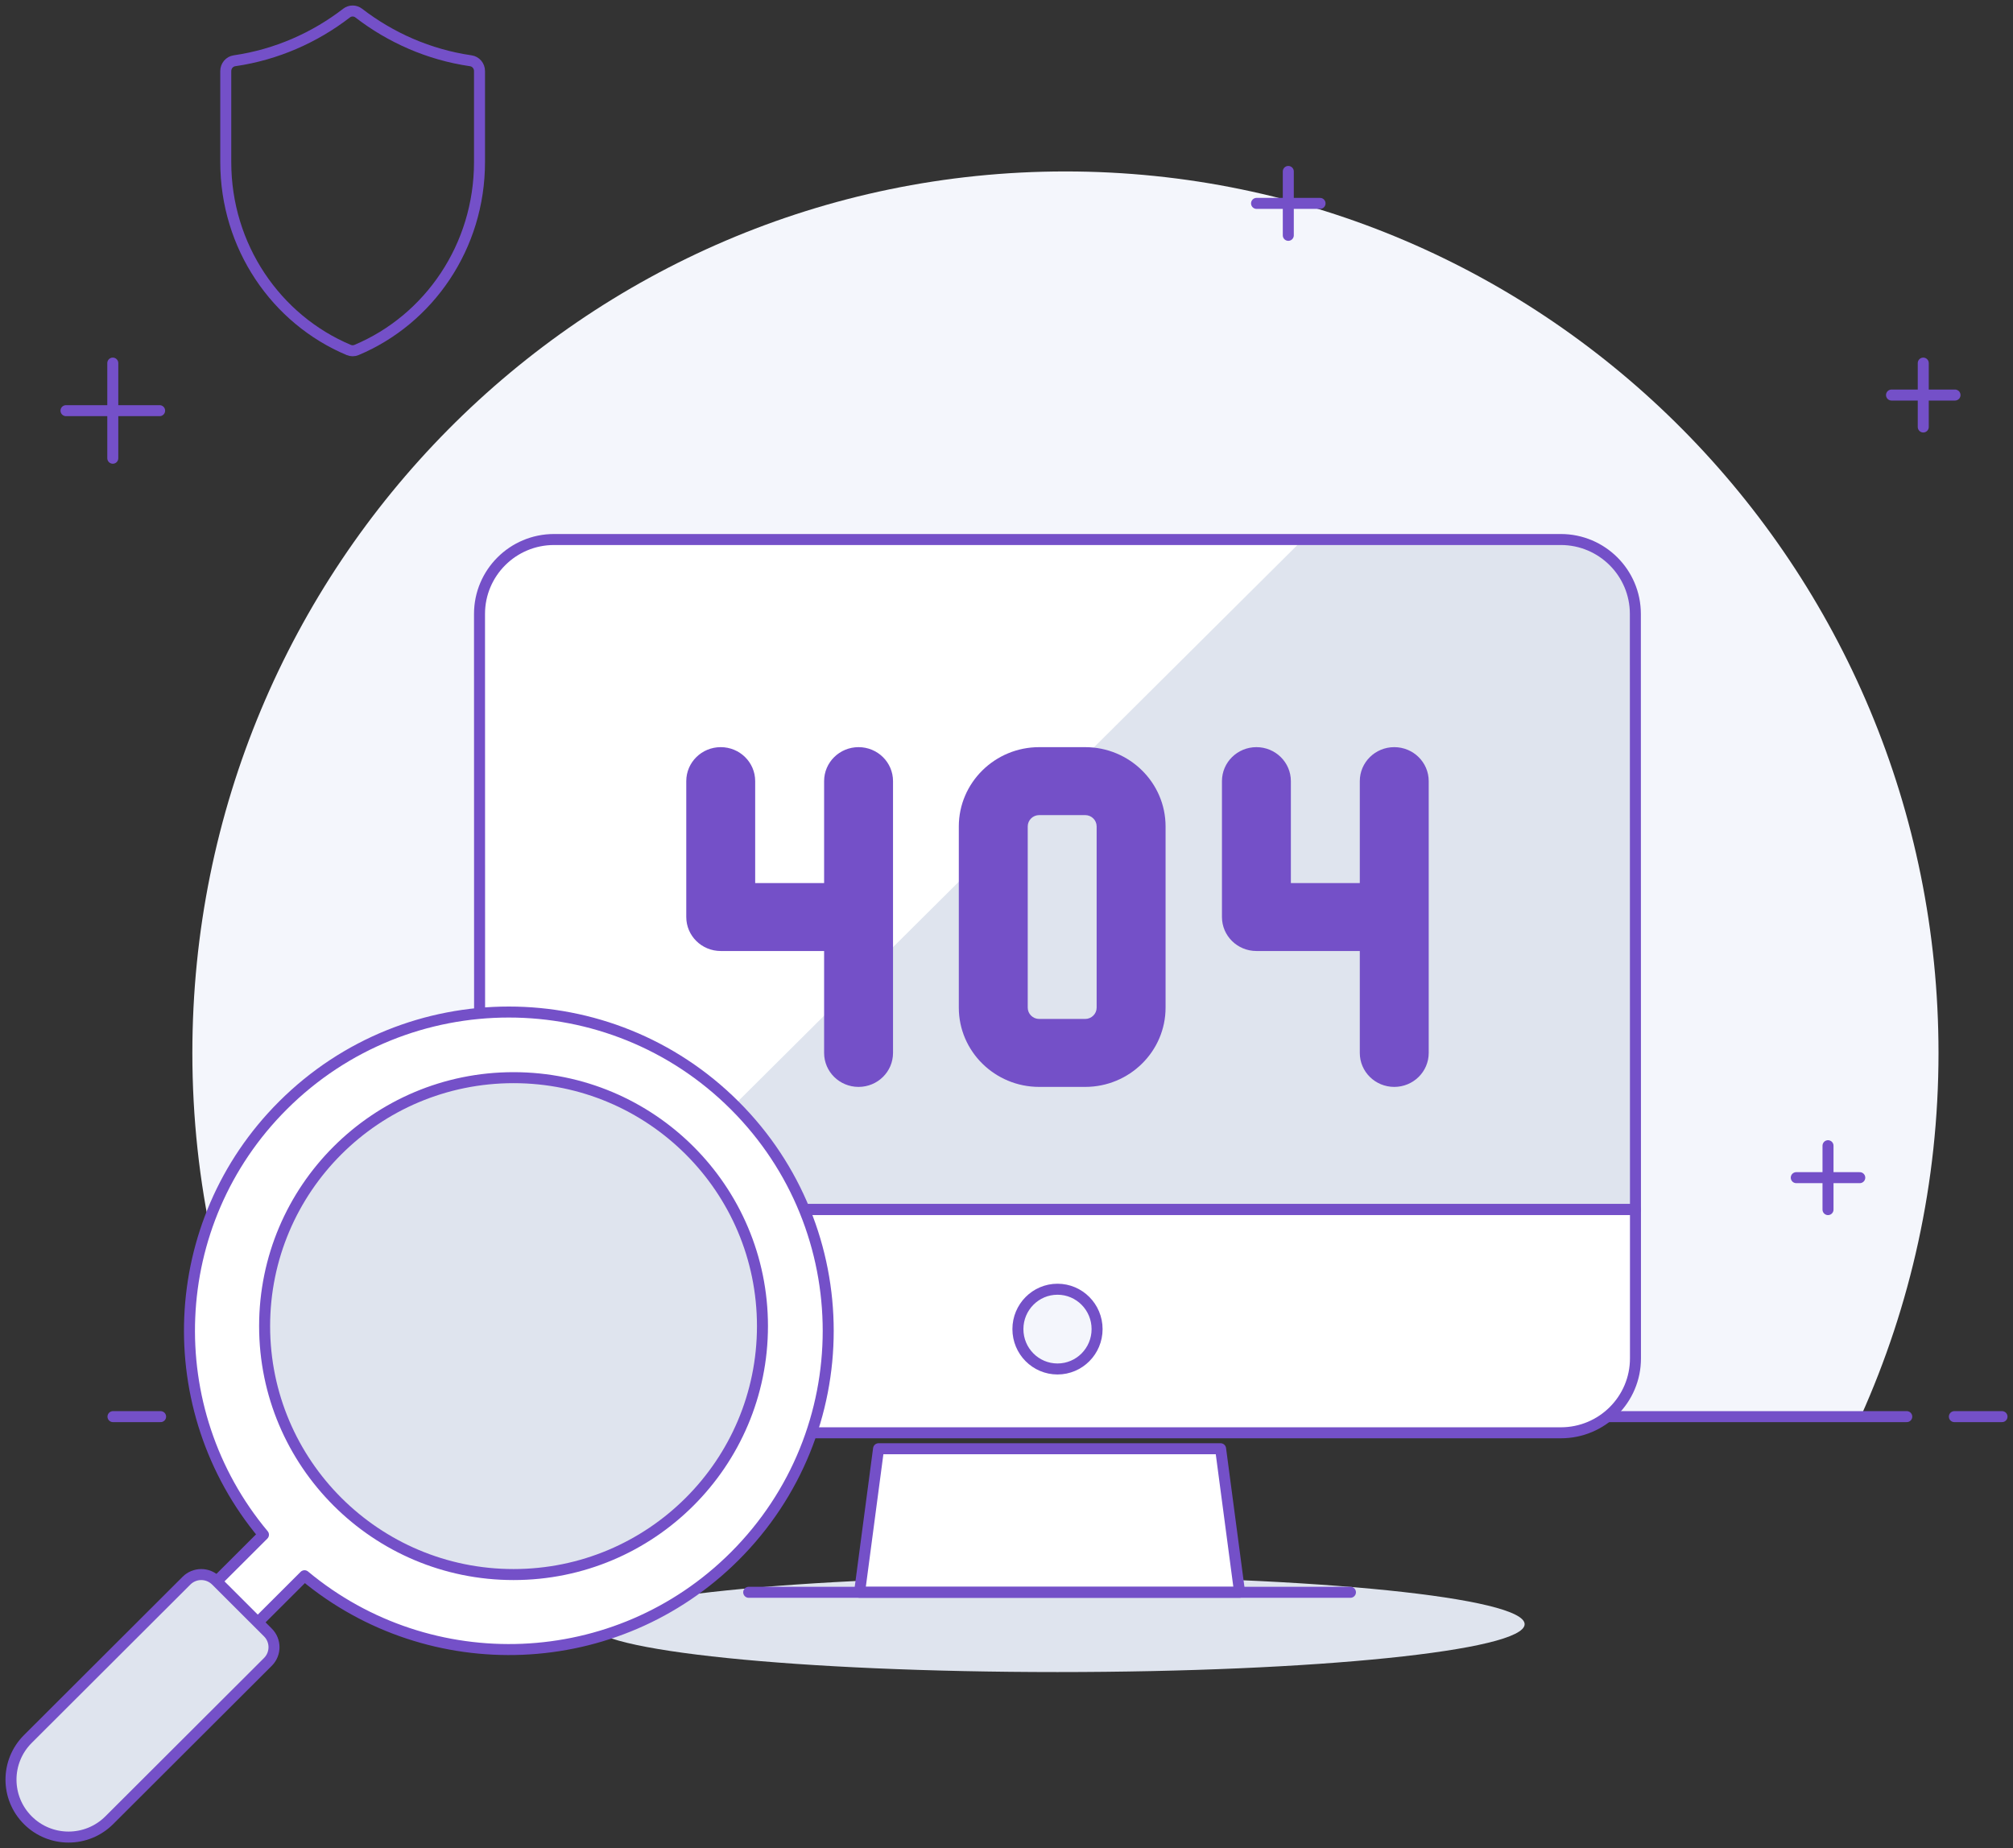 <?xml version="1.0" encoding="UTF-8"?>
<svg width="183px" height="168px" viewBox="0 0 183 168" version="1.1" xmlns="http://www.w3.org/2000/svg" xmlns:xlink="http://www.w3.org/1999/xlink">
    <rect x="0" y="0" width="183" height="168" fill="#333333" stroke="none"/>
    <!-- Generator: Sketch 52.6 (67491) - http://www.bohemiancoding.com/sketch -->
    <title>Group 4</title>
    <desc>Created with Sketch.</desc>
    <g id="Journey-11---LegalSite" stroke="none" stroke-width="1" fill="none" fill-rule="evenodd">
        <g id="5.4--page-not-found---mobile" transform="translate(-96, -143)">
            <g id="Group-5" transform="translate(55, 144)">
                <g id="Group-4" transform="translate(42, 0)">
                    <g id="Illustration" transform="translate(5, 0)">
                        <g id="stamp-document" transform="translate(4.272, 14.585)">
                            <path d="M165.956,80.138 C165.956,35.88 130.42,0 86.586,0 C42.751,0 7.215,35.88 7.215,80.138 C7.215,91.931 9.759,103.116 14.287,113.195 L158.884,113.195 C163.412,103.116 165.956,91.931 165.956,80.138" id="Fill-1" fill="#F4F6FC"></path>
                            <path d="M0,113.195 L4.329,113.195" id="Stroke-5" stroke="#7450C8" stroke-linecap="round" stroke-linejoin="round"></path>
                            <path d="M167.399,113.195 L171.728,113.195" id="Stroke-7" stroke="#7450C8" stroke-linecap="round" stroke-linejoin="round"></path>
                            <path d="M8.659,113.195 L163.07,113.195" id="Stroke-3" stroke="#7450C8" stroke-linecap="round" stroke-linejoin="round"></path>
                        </g>
                        <g id="Group" transform="translate(37.592, 48.045)">
                            <path d="M95.011,98.604 C95.011,101.007 75.996,102.955 52.544,102.955 C29.089,102.955 10.077,101.007 10.077,98.604 C10.077,96.201 29.089,94.254 52.544,94.254 C75.996,94.254 95.011,96.201 95.011,98.604" id="Fill-9" fill="#DFE4EE"></path>
                            <path d="M105.087,60.903 L105.077,6.764 C105.077,3.029 102.042,0 98.297,0 L6.777,0 C3.035,0 0,3.029 0,6.764 L0.011,60.903 L105.087,60.903 Z" id="Fill-11" fill="#DFE4EE"></path>
                            <path d="M13.611,60.903 L74.857,0 L6.803,0 C3.046,0 0,3.029 0,6.764 L0.011,60.903 L13.611,60.903 Z" id="Fill-13" fill="#FFFFFF"></path>
                            <path d="M105.087,60.903 L105.087,74.437 C105.087,78.175 102.052,81.204 98.304,81.204 L6.778,81.204 C3.035,81.204 0,78.175 0,74.437 L0,60.903 L105.087,60.903 Z" id="Fill-15" fill="#FFFFFF"></path>
                            <path d="M105.087,60.903 L105.087,74.437 C105.087,78.175 102.052,81.204 98.304,81.204 L6.778,81.204 C3.035,81.204 0,78.175 0,74.437 L0,60.903 L105.087,60.903 Z" id="Stroke-17" stroke="#7450C8" stroke-linecap="round" stroke-linejoin="round"></path>
                            <path d="M56.143,71.778 C56.143,73.781 54.534,75.403 52.544,75.403 C50.556,75.403 48.945,73.781 48.945,71.778 C48.945,69.779 50.556,68.153 52.544,68.153 C54.534,68.153 56.143,69.779 56.143,71.778" id="Fill-19" fill="#F4F6FC"></path>
                            <path d="M56.143,71.778 C56.143,73.781 54.534,75.403 52.544,75.403 C50.556,75.403 48.945,73.781 48.945,71.778 C48.945,69.779 50.556,68.153 52.544,68.153 C54.534,68.153 56.143,69.779 56.143,71.778 Z" id="Stroke-21" stroke="#7450C8" stroke-linecap="round" stroke-linejoin="round"></path>
                            <polygon id="Fill-23" fill="#FFFFFF" points="69.099 95.704 34.549 95.704 36.277 82.654 67.371 82.654"></polygon>
                            <polygon id="Stroke-25" stroke="#7450C8" stroke-linecap="round" stroke-linejoin="round" points="69.099 95.704 34.549 95.704 36.277 82.654 67.371 82.654"></polygon>
                            <path d="M24.472,95.704 L79.175,95.704" id="Stroke-27" stroke="#7450C8" stroke-linecap="round" stroke-linejoin="round"></path>
                            <path d="M105.087,60.903 L105.077,6.764 C105.077,3.029 102.042,0 98.297,0 L6.777,0 C3.035,0 0,3.029 0,6.764 L0.011,60.903 L105.087,60.903 Z" id="Stroke-29" stroke="#7450C8" stroke-linecap="round" stroke-linejoin="round"></path>
                        </g>
                        <g id="Group-7" transform="translate(0, 14.585)" stroke="#7450C8" stroke-linecap="round" stroke-linejoin="round">
                            <g id="Group-6" transform="translate(0, 17.423)">
                                <path d="M4.254,8.647 L4.254,1.41220369e-13" id="Stroke-67"></path>
                                <path d="M-2.84217094e-14,4.324 L8.511,4.324" id="Stroke-69"></path>
                            </g>
                            <g id="Group-6" transform="translate(108.232, 0)">
                                <path d="M2.886,5.808 L2.886,0" id="Stroke-67"></path>
                                <path d="M0,2.904 L5.772,2.904" id="Stroke-69"></path>
                            </g>
                            <g id="Group-6" transform="translate(165.956, 17.423)">
                                <path d="M2.886,5.808 L2.886,0" id="Stroke-67"></path>
                                <path d="M0,2.904 L5.772,2.904" id="Stroke-69"></path>
                            </g>
                            <g id="Group-6" transform="translate(157.297, 88.567)">
                                <path d="M2.886,5.808 L2.886,0" id="Stroke-67"></path>
                                <path d="M0,2.904 L5.772,2.904" id="Stroke-69"></path>
                            </g>
                        </g>
                        <g id="Group-3" transform="translate(56.388, 66.92)" fill="#7450C8" fill-rule="nonzero">
                            <path d="M51.832,18.532 L61.23,18.532 L61.23,27.798 C61.23,29.504 62.632,30.886 64.362,30.886 C66.093,30.886 67.495,29.504 67.495,27.798 L67.495,3.089 C67.495,1.383 66.093,0 64.362,0 C62.632,0 61.23,1.383 61.23,3.089 L61.23,12.355 L54.964,12.355 L54.964,3.089 C54.964,1.383 53.562,0 51.832,0 C50.101,0 48.699,1.383 48.699,3.089 L48.699,15.443 C48.699,17.149 50.101,18.532 51.832,18.532 Z" id="Path"></path>
                            <path d="M3.133,18.532 L12.531,18.532 L12.531,27.798 C12.531,29.504 13.933,30.886 15.663,30.886 C17.394,30.886 18.796,29.504 18.796,27.798 L18.796,3.089 C18.796,1.383 17.394,0 15.663,0 C13.933,0 12.531,1.383 12.531,3.089 L12.531,12.355 L6.265,12.355 L6.265,3.089 C6.265,1.383 4.863,0 3.133,0 C1.402,0 0,1.383 0,3.089 L0,15.443 C0,17.149 1.402,18.532 3.133,18.532 Z" id="Path"></path>
                            <path d="M32.086,30.886 L36.263,30.886 C40.294,30.886 43.573,27.654 43.573,23.68 L43.573,7.207 C43.573,3.233 40.294,0 36.263,0 L32.086,0 C28.055,0 24.777,3.233 24.777,7.207 L24.777,23.68 C24.777,27.654 28.055,30.886 32.086,30.886 Z M31.042,7.207 C31.042,6.639 31.51,6.177 32.086,6.177 L36.263,6.177 C36.839,6.177 37.307,6.639 37.307,7.207 L37.307,23.68 C37.307,24.247 36.839,24.709 36.263,24.709 L32.086,24.709 C31.51,24.709 31.042,24.247 31.042,23.68 L31.042,7.207 Z" id="Shape"></path>
                        </g>
                        <path d="M26.612,0.19 C26.284,-0.063 25.83,-0.063 25.504,0.19 C22.621,2.413 19.134,3.972 15.317,4.524 C14.863,4.588 14.524,4.99 14.524,5.461 L14.524,13.737 C14.524,21.406 19.096,28.04 25.709,30.816 C25.931,30.91 26.183,30.91 26.408,30.816 C33.015,28.04 37.592,21.409 37.592,13.737 L37.592,5.459 C37.592,4.987 37.254,4.588 36.797,4.524 C32.982,3.972 29.498,2.413 26.612,0.19 Z" id="Stroke-125" stroke="#7450C8"></path>
                    </g>
                    <g id="Group-2" transform="translate(0, 91)">
                        <path d="M24.723,8.488 C36.063,-2.829 54.448,-2.829 65.788,8.488 C77.126,19.806 77.128,38.155 65.788,49.473 C55.078,60.162 38.092,60.743 26.684,51.243 L21.924,55.994 L18.189,52.268 L22.95,47.516 C13.43,36.13 14.013,19.177 24.723,8.488" id="Fill-13" fill="#FFFFFF"></path>
                        <path d="M24.723,8.488 C36.063,-2.829 54.448,-2.829 65.788,8.488 C77.126,19.806 77.128,38.155 65.788,49.473 C55.078,60.162 38.092,60.743 26.684,51.243 L21.924,55.994 L18.189,52.268 L22.95,47.516 C13.43,36.13 14.013,19.177 24.723,8.488 Z" id="Stroke-15" stroke="#7450C8" stroke-linecap="round" stroke-linejoin="round"></path>
                        <path d="M23.056,28.551 C23.056,41.025 33.187,51.136 45.685,51.136 C58.184,51.136 68.315,41.025 68.315,28.551 C68.315,16.078 58.184,5.966 45.685,5.966 C33.187,5.966 23.056,16.078 23.056,28.551" id="Fill-17" fill="#DFE4EE"></path>
                        <path d="M15.956,51.689 C16.313,51.335 16.793,51.136 17.294,51.136 C17.796,51.136 18.277,51.335 18.634,51.689 L23.356,56.404 C24.095,57.141 24.095,58.336 23.356,59.075 L8.932,73.471 C6.888,75.51 3.575,75.51 1.532,73.471 C-0.511,71.432 -0.511,68.125 1.532,66.086 L15.956,51.689 Z" id="Fill-19" fill="#DFE4EE"></path>
                        <path d="M15.956,51.689 C16.313,51.335 16.793,51.136 17.294,51.136 C17.796,51.136 18.277,51.335 18.634,51.689 L23.356,56.404 C24.095,57.141 24.095,58.336 23.356,59.075 L8.932,73.471 C6.888,75.51 3.575,75.51 1.532,73.471 C-0.511,71.432 -0.511,68.125 1.532,66.086 L15.956,51.689 Z" id="Stroke-21" stroke="#7450C8" stroke-linecap="round" stroke-linejoin="round"></path>
                        <path d="M23.056,28.551 C23.056,41.025 33.187,51.136 45.685,51.136 C58.184,51.136 68.315,41.025 68.315,28.551 C68.315,16.078 58.184,5.966 45.685,5.966 C33.187,5.966 23.056,16.078 23.056,28.551 Z" id="Stroke-23" stroke="#7450C8" stroke-linecap="round" stroke-linejoin="round"></path>
                    </g>
                </g>
            </g>
        </g>
    </g>
</svg>